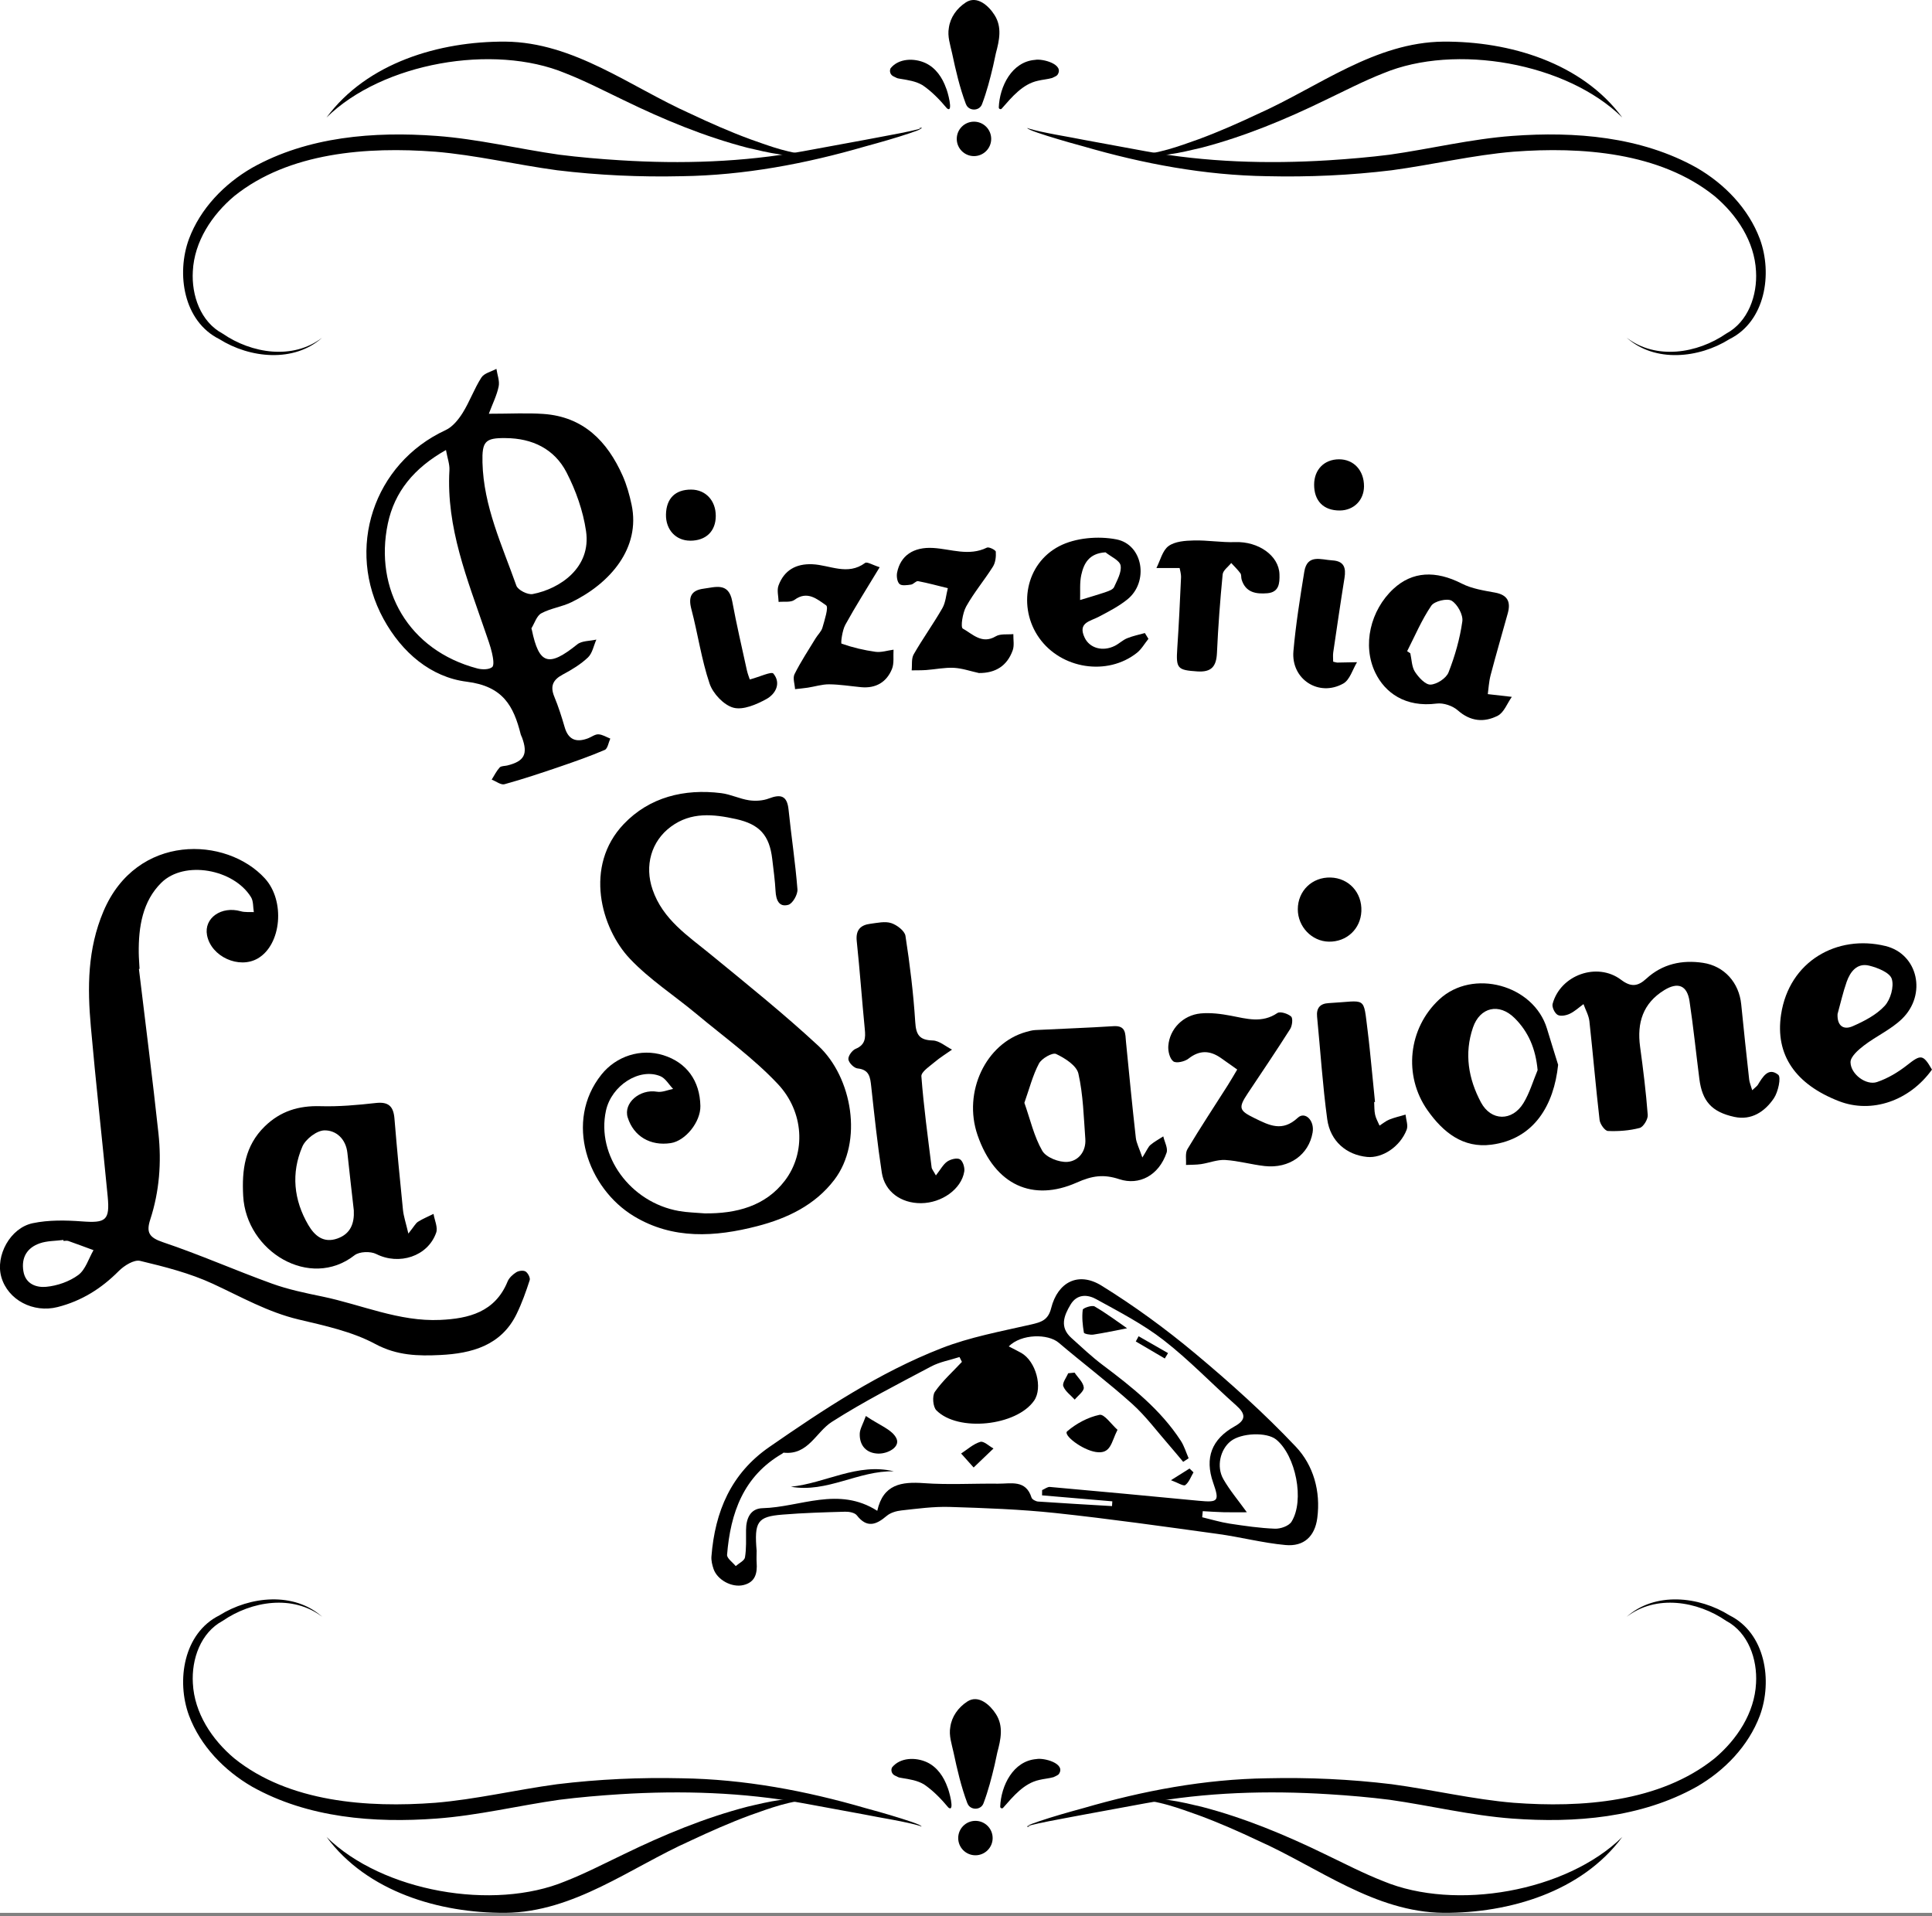 <svg width="120" height="119" viewBox="0 0 120 119" fill="none" xmlns="http://www.w3.org/2000/svg">
<rect x="0" y="0" width="120" height="119" fill="#808080" stroke="none"/>
<g clip-path="url(#clip0_110_132)">
<rect width="120" height="118.796" fill="white"/>
<path d="M8.628 60.173C9.036 63.578 9.475 66.979 9.842 70.389C10.036 72.192 9.9 73.992 9.335 75.729C9.07 76.54 9.261 76.858 10.126 77.149C12.407 77.916 14.616 78.895 16.881 79.714C17.893 80.081 18.964 80.303 20.022 80.521C22.457 81.026 24.788 82.09 27.338 81.973C29.114 81.893 30.75 81.489 31.526 79.59C31.62 79.36 31.848 79.15 32.066 79.013C32.217 78.917 32.507 78.881 32.643 78.965C32.791 79.057 32.947 79.358 32.901 79.502C32.671 80.213 32.419 80.922 32.092 81.595C31.133 83.576 29.276 84.058 27.346 84.152C25.998 84.219 24.662 84.195 23.318 83.472C21.872 82.694 20.178 82.332 18.554 81.947C16.639 81.493 14.973 80.539 13.22 79.728C11.796 79.069 10.238 78.673 8.704 78.306C8.325 78.216 7.713 78.599 7.378 78.935C6.297 80.023 5.073 80.794 3.577 81.174C2.073 81.557 0.487 80.74 0.08 79.302C-0.29 77.99 0.623 76.266 2.029 75.967C3.016 75.759 4.08 75.779 5.097 75.855C6.569 75.965 6.831 75.791 6.689 74.309C6.351 70.79 5.954 67.277 5.642 63.756C5.425 61.329 5.431 58.95 6.425 56.6C8.484 51.736 14.067 51.932 16.457 54.559C17.724 55.951 17.482 58.663 16.018 59.52C14.852 60.203 13.116 59.414 12.86 58.086C12.653 57.017 13.749 56.25 14.959 56.594C15.211 56.666 15.495 56.632 15.766 56.646C15.712 56.334 15.746 55.967 15.591 55.717C14.516 53.973 11.45 53.414 10.022 54.82C8.854 55.971 8.6 57.564 8.618 59.172C8.622 59.504 8.652 59.839 8.668 60.171L8.624 60.177L8.628 60.173ZM3.943 77.067C3.941 77.047 3.939 77.027 3.937 77.007C3.445 77.071 2.924 77.057 2.467 77.217C1.69 77.489 1.314 78.084 1.452 78.941C1.582 79.76 2.279 79.973 2.868 79.917C3.559 79.853 4.314 79.59 4.867 79.18C5.313 78.847 5.504 78.166 5.808 77.641C5.287 77.449 4.769 77.255 4.246 77.071C4.156 77.039 4.048 77.067 3.947 77.067H3.943Z" fill="black"/>
<path d="M43.769 75.356C45.723 75.378 47.538 74.915 48.751 73.321C50.067 71.593 49.945 69.055 48.309 67.317C46.797 65.711 44.97 64.399 43.266 62.977C41.888 61.827 40.348 60.836 39.124 59.542C37.326 57.642 36.256 53.786 38.743 51.177C40.332 49.51 42.493 48.968 44.798 49.258C45.385 49.332 45.944 49.614 46.528 49.701C46.927 49.759 47.383 49.731 47.756 49.589C48.497 49.306 48.888 49.412 48.978 50.277C49.148 51.932 49.402 53.578 49.531 55.236C49.554 55.555 49.23 56.12 48.962 56.194C48.377 56.356 48.201 55.883 48.171 55.34C48.135 54.678 48.044 54.015 47.966 53.354C47.792 51.874 47.183 51.191 45.707 50.866C44.315 50.56 42.931 50.412 41.68 51.333C40.44 52.244 40.023 53.774 40.534 55.252C41.173 57.109 42.721 58.112 44.135 59.27C46.396 61.123 48.679 62.957 50.82 64.942C52.939 66.906 53.626 70.904 51.822 73.271C50.626 74.841 48.906 75.665 47.035 76.149C44.419 76.826 41.79 76.99 39.378 75.534C36.494 73.794 35.03 69.642 37.358 66.734C38.271 65.593 39.795 65.09 41.209 65.535C42.649 65.989 43.472 67.121 43.502 68.687C43.52 69.674 42.579 70.852 41.66 70.992C40.396 71.184 39.358 70.57 38.99 69.406C38.703 68.503 39.741 67.619 40.806 67.8C41.121 67.854 41.473 67.692 41.808 67.627C41.547 67.357 41.337 66.971 41.021 66.838C39.715 66.292 37.978 67.417 37.638 68.973C37.029 71.761 39.142 74.677 42.176 75.21C42.699 75.302 43.236 75.31 43.769 75.356Z" fill="black"/>
<path d="M30.356 25.696C31.704 25.696 32.737 25.636 33.761 25.708C36.236 25.884 37.718 27.4 38.672 29.541C38.926 30.114 39.1 30.735 39.23 31.349C39.795 34.033 37.908 36.226 35.489 37.402C34.896 37.69 34.201 37.776 33.623 38.089C33.336 38.243 33.208 38.694 33.012 39.014C33 39.034 33.026 39.078 33.032 39.11C33.48 41.273 34.077 41.449 35.854 40.019C36.142 39.787 36.641 39.815 37.041 39.721C36.873 40.097 36.795 40.568 36.519 40.831C36.068 41.259 35.511 41.596 34.958 41.89C34.343 42.216 34.157 42.611 34.43 43.27C34.684 43.883 34.886 44.52 35.071 45.157C35.301 45.956 35.801 46.126 36.526 45.852C36.743 45.769 36.957 45.597 37.167 45.605C37.416 45.615 37.66 45.773 37.906 45.87C37.796 46.112 37.744 46.494 37.564 46.572C36.649 46.965 35.703 47.295 34.76 47.618C33.627 48.004 32.491 48.385 31.337 48.703C31.115 48.766 30.809 48.521 30.54 48.417C30.7 48.163 30.835 47.884 31.035 47.664C31.127 47.562 31.347 47.58 31.508 47.54C32.571 47.277 32.803 46.835 32.423 45.799C32.401 45.737 32.361 45.679 32.345 45.615C31.9 43.837 31.239 42.617 28.99 42.337C26.771 42.06 24.966 40.532 23.823 38.443C21.442 34.095 23.194 28.786 27.676 26.713C28.107 26.515 28.473 26.062 28.736 25.643C29.174 24.941 29.455 24.141 29.901 23.445C30.074 23.176 30.514 23.082 30.833 22.908C30.887 23.274 31.043 23.661 30.973 24.001C30.861 24.548 30.598 25.067 30.362 25.696H30.356ZM27.698 27.949C25.712 29.068 24.506 30.542 24.089 32.517C23.232 36.595 25.369 40.388 29.647 41.514C29.939 41.59 30.362 41.596 30.566 41.433C30.709 41.321 30.626 40.856 30.562 40.568C30.462 40.12 30.296 39.685 30.148 39.248C29.032 35.982 27.708 32.763 27.915 29.198C27.935 28.834 27.792 28.459 27.7 27.949H27.698ZM31.411 27.208C30.128 27.188 29.935 27.418 29.967 28.722C30.035 31.448 31.189 33.875 32.072 36.372C32.169 36.645 32.781 36.953 33.088 36.893C34.768 36.571 36.735 35.259 36.4 32.984C36.218 31.734 35.772 30.47 35.191 29.343C34.438 27.881 33.064 27.218 31.409 27.208H31.411Z" fill="black"/>
<path d="M46.995 96.347C46.995 96.579 46.981 96.814 46.997 97.046C47.043 97.703 46.917 98.262 46.174 98.44C45.459 98.612 44.552 98.121 44.319 97.437C44.235 97.19 44.169 96.914 44.189 96.657C44.41 93.878 45.397 91.516 47.788 89.862C51.179 87.515 54.618 85.236 58.471 83.732C60.249 83.037 62.168 82.686 64.041 82.258C64.681 82.111 65.104 81.983 65.29 81.24C65.699 79.616 66.983 78.957 68.415 79.842C70.439 81.094 72.382 82.512 74.211 84.038C76.4 85.865 78.533 87.781 80.489 89.85C81.579 91.002 82.037 92.614 81.819 94.276C81.669 95.418 80.986 96.059 79.844 95.953C78.433 95.824 77.047 95.456 75.639 95.264C72.284 94.803 68.927 94.326 65.561 93.966C63.378 93.734 61.177 93.655 58.98 93.587C57.986 93.557 56.985 93.695 55.993 93.804C55.675 93.838 55.31 93.944 55.074 94.144C54.419 94.701 53.849 94.917 53.218 94.108C53.087 93.942 52.737 93.876 52.491 93.884C51.193 93.92 49.891 93.958 48.597 94.064C47.039 94.19 46.839 94.504 46.999 96.347H46.995ZM62.661 83.62C62.977 83.784 63.206 83.896 63.428 84.02C64.345 84.537 64.788 86.187 64.227 86.99C63.133 88.558 59.504 88.951 58.158 87.585C57.944 87.367 57.892 86.694 58.066 86.439C58.539 85.758 59.176 85.192 59.747 84.579L59.596 84.278C59.008 84.469 58.375 84.577 57.836 84.863C55.757 85.967 53.652 87.038 51.672 88.302C50.676 88.937 50.203 90.383 48.675 90.217C48.651 90.215 48.623 90.255 48.595 90.273C46.176 91.671 45.369 93.962 45.16 96.557C45.142 96.778 45.509 97.026 45.697 97.262C45.898 97.082 46.238 96.926 46.272 96.72C46.364 96.167 46.334 95.592 46.338 95.025C46.342 94.31 46.6 93.685 47.361 93.665C49.709 93.605 52.074 92.287 54.489 93.828C54.854 92.177 55.987 92.009 57.393 92.111C58.919 92.221 60.46 92.125 61.994 92.143C62.789 92.151 63.714 91.877 64.069 93.004C64.105 93.123 64.333 93.243 64.477 93.253C66.007 93.359 67.54 93.443 69.07 93.535C69.076 93.437 69.082 93.337 69.088 93.239C67.634 93.115 66.178 92.99 64.724 92.868C64.724 92.76 64.726 92.65 64.728 92.542C64.89 92.474 65.058 92.332 65.214 92.346C68.29 92.62 71.367 92.908 74.441 93.203C75.677 93.321 75.755 93.235 75.35 92.077C74.816 90.543 75.254 89.377 76.696 88.576C77.413 88.178 77.367 87.801 76.786 87.285C75.272 85.941 73.866 84.463 72.272 83.227C70.988 82.23 69.512 81.469 68.078 80.679C67.547 80.387 66.897 80.351 66.496 81.018C66.077 81.715 65.805 82.426 66.544 83.091C67.185 83.668 67.812 84.264 68.499 84.779C70.313 86.141 72.082 87.543 73.338 89.472C73.554 89.802 73.668 90.199 73.828 90.565C73.716 90.639 73.602 90.713 73.49 90.787C73.197 90.441 72.913 90.09 72.615 89.75C71.859 88.887 71.168 87.948 70.321 87.186C68.851 85.865 67.267 84.671 65.759 83.389C65.088 82.818 63.438 82.832 62.657 83.615L62.661 83.62ZM77.441 93.918C76.926 93.918 76.466 93.926 76.007 93.916C75.573 93.906 75.14 93.874 74.705 93.85C74.693 93.976 74.683 94.102 74.671 94.228C75.236 94.362 75.797 94.535 76.37 94.623C77.305 94.765 78.246 94.903 79.19 94.939C79.536 94.953 80.053 94.771 80.217 94.507C81.044 93.187 80.483 90.399 79.268 89.403C78.683 88.925 77.095 88.983 76.436 89.508C75.795 90.016 75.538 91.08 75.985 91.861C76.382 92.556 76.91 93.179 77.443 93.916L77.441 93.918Z" fill="black"/>
<path d="M108.831 67.71C109.043 67.51 109.131 67.455 109.181 67.375C109.484 66.883 109.836 66.258 110.449 66.748C110.641 66.903 110.445 67.82 110.174 68.215C109.616 69.036 108.787 69.596 107.721 69.364C106.305 69.056 105.726 68.379 105.55 67.003C105.344 65.395 105.18 63.78 104.939 62.176C104.791 61.193 104.22 60.97 103.371 61.491C102.043 62.308 101.667 63.522 101.869 65.006C102.061 66.414 102.237 67.828 102.344 69.244C102.364 69.51 102.071 69.991 101.841 70.051C101.208 70.217 100.527 70.267 99.872 70.239C99.682 70.231 99.383 69.813 99.353 69.556C99.117 67.516 98.945 65.469 98.721 63.426C98.681 63.061 98.48 62.715 98.354 62.36C98.07 62.567 97.805 62.817 97.493 62.963C97.271 63.067 96.922 63.133 96.742 63.025C96.562 62.919 96.383 62.541 96.436 62.344C96.92 60.546 99.209 59.731 100.689 60.85C101.294 61.307 101.721 61.273 102.254 60.782C103.251 59.865 104.469 59.6 105.78 59.797C107.1 59.995 108.015 61.026 108.15 62.372C108.304 63.928 108.472 65.485 108.644 67.041C108.664 67.221 108.742 67.397 108.833 67.708L108.831 67.71Z" fill="black"/>
<path d="M25.363 76.612C25.718 76.169 25.812 75.973 25.966 75.875C26.268 75.685 26.605 75.549 26.927 75.388C26.991 75.781 27.208 76.228 27.091 76.556C26.569 78.038 24.78 78.593 23.37 77.88C23.012 77.7 22.321 77.722 22.02 77.958C19.257 80.119 15.295 77.734 15.105 74.277C15.017 72.659 15.205 71.159 16.449 69.949C17.422 69.004 18.554 68.659 19.898 68.699C21.043 68.733 22.201 68.629 23.342 68.501C24.137 68.411 24.438 68.713 24.5 69.464C24.656 71.359 24.836 73.251 25.029 75.142C25.071 75.544 25.207 75.939 25.365 76.612H25.363ZM21.976 75.17C21.842 73.982 21.704 72.795 21.578 71.607C21.486 70.738 20.885 70.191 20.152 70.201C19.677 70.207 18.98 70.742 18.78 71.209C18.073 72.855 18.241 74.527 19.152 76.081C19.543 76.748 20.1 77.223 20.959 76.916C21.778 76.626 22.016 75.973 21.976 75.17Z" fill="black"/>
<path d="M70.954 71.886C71.245 71.423 71.317 71.223 71.457 71.105C71.699 70.9 71.986 70.748 72.254 70.574C72.33 70.916 72.554 71.307 72.458 71.589C71.975 73.005 70.754 73.638 69.524 73.234C68.543 72.911 67.844 73.013 66.871 73.446C64.177 74.639 61.8 73.64 60.716 70.494C59.793 67.808 61.241 64.792 63.72 64.091C63.912 64.037 64.109 63.981 64.307 63.971C65.925 63.887 67.543 63.835 69.16 63.73C69.945 63.68 69.889 64.199 69.937 64.702C70.131 66.689 70.325 68.677 70.548 70.662C70.584 70.986 70.754 71.297 70.954 71.886ZM63.626 68.489C63.989 69.52 64.223 70.576 64.737 71.469C64.976 71.882 65.783 72.198 66.302 72.158C66.981 72.106 67.469 71.509 67.411 70.728C67.311 69.37 67.279 67.99 66.981 66.674C66.867 66.174 66.145 65.715 65.597 65.457C65.37 65.351 64.7 65.733 64.531 66.052C64.143 66.785 63.936 67.616 63.626 68.489Z" fill="black"/>
<path d="M58.13 72.999C58.425 72.624 58.581 72.312 58.833 72.138C59.044 71.993 59.44 71.891 59.623 71.998C59.805 72.104 59.931 72.506 59.893 72.751C59.719 73.846 58.497 74.715 57.205 74.723C55.962 74.731 54.952 74.008 54.77 72.825C54.497 71.048 54.309 69.26 54.113 67.471C54.051 66.904 54.001 66.43 53.264 66.354C53.043 66.332 52.721 66.005 52.695 65.789C52.671 65.585 52.927 65.228 53.144 65.138C53.75 64.888 53.768 64.459 53.714 63.918C53.536 62.096 53.406 60.269 53.214 58.449C53.14 57.752 53.45 57.445 54.071 57.369C54.499 57.315 54.972 57.203 55.357 57.329C55.711 57.445 56.192 57.81 56.24 58.122C56.514 59.895 56.734 61.681 56.847 63.47C56.897 64.277 57.111 64.595 57.942 64.619C58.343 64.631 58.735 64.986 59.132 65.186C58.769 65.442 58.387 65.677 58.048 65.963C57.736 66.23 57.209 66.57 57.229 66.844C57.371 68.733 57.632 70.614 57.864 72.496C57.878 72.614 57.98 72.722 58.126 72.993L58.13 72.999Z" fill="black"/>
<path d="M120 66.424C118.604 68.375 116.249 69.174 114.22 68.387C111.534 67.345 110.246 65.527 110.625 63.009C111.126 59.685 114.114 58.022 117.108 58.751C119.135 59.244 119.696 61.77 118.131 63.282C117.45 63.939 116.535 64.347 115.774 64.93C115.42 65.2 114.935 65.625 114.939 65.971C114.949 66.718 115.916 67.423 116.579 67.201C117.248 66.977 117.895 66.59 118.454 66.15C119.305 65.479 119.443 65.463 119.996 66.424H120ZM114.134 62.975C114.1 63.708 114.5 63.985 115.075 63.732C115.792 63.418 116.545 63.029 117.062 62.468C117.424 62.078 117.655 61.269 117.5 60.79C117.374 60.398 116.619 60.097 116.093 59.969C115.351 59.789 114.925 60.34 114.701 60.972C114.47 61.625 114.32 62.306 114.134 62.975Z" fill="black"/>
<path d="M96.778 66.129C96.519 68.619 95.3 70.744 92.632 71.09C90.876 71.319 89.634 70.327 88.665 68.951C87.154 66.805 87.463 63.864 89.394 62.07C91.478 60.131 95.262 61.159 96.085 63.882C96.311 64.633 96.547 65.38 96.778 66.129ZM95.504 66.458C95.382 65.138 94.941 64.087 94.074 63.227C93.113 62.274 91.923 62.545 91.488 63.816C90.936 65.431 91.206 67.003 91.983 68.459C92.612 69.638 93.924 69.65 94.623 68.509C95.007 67.882 95.216 67.147 95.504 66.46V66.458Z" fill="black"/>
<path d="M92.408 43.108C93.073 43.184 93.487 43.232 93.902 43.278C93.615 43.68 93.417 44.249 93.029 44.449C92.187 44.88 91.334 44.814 90.545 44.115C90.225 43.833 89.656 43.64 89.237 43.694C87.279 43.947 86.023 43.017 85.424 41.78C84.597 40.069 85.12 37.896 86.546 36.572C87.723 35.479 89.173 35.415 90.796 36.244C91.418 36.562 92.159 36.675 92.86 36.803C93.647 36.947 93.846 37.384 93.65 38.09C93.295 39.37 92.921 40.646 92.584 41.932C92.474 42.354 92.454 42.803 92.41 43.109L92.408 43.108ZM87.403 40.444C87.467 40.488 87.533 40.53 87.597 40.574C87.685 40.962 87.683 41.409 87.885 41.722C88.112 42.07 88.536 42.533 88.855 42.517C89.249 42.499 89.828 42.122 89.97 41.76C90.369 40.744 90.675 39.671 90.828 38.591C90.886 38.183 90.529 37.532 90.167 37.309C89.892 37.141 89.095 37.331 88.901 37.616C88.304 38.493 87.885 39.492 87.399 40.444H87.403Z" fill="black"/>
<path d="M76.848 66.424C76.422 66.122 76.127 65.909 75.829 65.703C75.148 65.231 74.507 65.204 73.818 65.747C73.584 65.931 73.059 66.05 72.877 65.915C72.653 65.747 72.54 65.278 72.566 64.952C72.647 63.901 73.484 63.043 74.575 62.939C75.192 62.881 75.837 62.965 76.452 63.081C77.433 63.268 78.385 63.562 79.338 62.915C79.51 62.797 79.991 62.949 80.193 63.13C80.315 63.238 80.265 63.7 80.135 63.905C79.282 65.252 78.386 66.574 77.501 67.902C76.89 68.817 76.971 68.976 77.918 69.44C78.843 69.893 79.644 70.314 80.61 69.416C81.054 69.004 81.659 69.581 81.529 70.334C81.293 71.707 80.089 72.591 78.541 72.416C77.724 72.324 76.918 72.09 76.101 72.04C75.607 72.01 75.098 72.224 74.593 72.298C74.287 72.344 73.974 72.332 73.664 72.348C73.688 72.018 73.602 71.621 73.754 71.367C74.553 70.029 75.416 68.727 76.251 67.412C76.444 67.109 76.622 66.797 76.846 66.422L76.848 66.424Z" fill="black"/>
<path d="M71.331 39.675C71.094 39.968 70.904 40.314 70.618 40.542C68.781 42 65.909 41.55 64.541 39.613C63.213 37.734 63.68 35.015 65.793 33.919C66.796 33.398 68.214 33.278 69.344 33.498C71.008 33.823 71.365 36.14 70.029 37.222C69.492 37.656 68.861 37.981 68.244 38.305C67.702 38.592 66.924 38.668 67.371 39.605C67.682 40.256 68.493 40.486 69.246 40.108C69.512 39.974 69.734 39.751 70.007 39.639C70.359 39.495 70.74 39.419 71.11 39.315C71.184 39.437 71.258 39.557 71.333 39.679L71.331 39.675ZM68.665 34.302C67.633 34.364 67.317 35.001 67.161 35.704C67.051 36.204 67.105 36.741 67.087 37.264C67.624 37.099 68.166 36.945 68.697 36.763C68.881 36.701 69.13 36.609 69.196 36.463C69.39 36.03 69.676 35.533 69.602 35.119C69.544 34.8 68.995 34.57 68.665 34.302Z" fill="black"/>
<path d="M85.352 68.441C85.368 68.707 85.354 68.979 85.412 69.236C85.462 69.468 85.592 69.682 85.686 69.905C85.889 69.776 86.079 69.616 86.297 69.528C86.622 69.398 86.964 69.322 87.301 69.222C87.331 69.536 87.473 69.895 87.371 70.159C86.962 71.221 85.857 71.944 84.913 71.851C83.636 71.725 82.622 70.878 82.436 69.504C82.15 67.397 82.015 65.268 81.807 63.149C81.753 62.607 81.989 62.326 82.524 62.298C84.927 62.168 84.661 61.797 84.954 64.075C85.046 64.8 85.114 65.529 85.188 66.258C85.262 66.985 85.332 67.712 85.404 68.437C85.386 68.437 85.37 68.441 85.352 68.443V68.441Z" fill="black"/>
<path d="M73.267 35.277C72.701 35.277 72.264 35.277 71.827 35.277C72.068 34.808 72.2 34.191 72.58 33.913C72.981 33.621 73.616 33.577 74.153 33.565C75.008 33.543 75.867 33.697 76.722 33.667C78.158 33.617 79.434 34.502 79.47 35.664C79.488 36.23 79.442 36.781 78.717 36.843C78.022 36.901 77.367 36.805 77.119 35.992C77.081 35.866 77.113 35.7 77.043 35.603C76.876 35.375 76.666 35.175 76.474 34.965C76.288 35.201 75.965 35.421 75.941 35.674C75.783 37.296 75.661 38.924 75.587 40.552C75.549 41.388 75.248 41.758 74.365 41.698C73.135 41.614 73.037 41.526 73.123 40.258C73.221 38.796 73.291 37.332 73.356 35.868C73.365 35.626 73.285 35.381 73.267 35.273V35.277Z" fill="black"/>
<path d="M60.794 41.796C60.277 41.684 59.764 41.502 59.244 41.475C58.675 41.447 58.1 41.57 57.527 41.612C57.227 41.634 56.927 41.626 56.626 41.632C56.662 41.297 56.598 40.905 56.752 40.636C57.311 39.661 57.974 38.744 58.533 37.768C58.739 37.408 58.763 36.945 58.871 36.529C58.256 36.378 57.644 36.21 57.023 36.092C56.897 36.068 56.74 36.284 56.586 36.306C56.346 36.34 56.011 36.394 55.871 36.27C55.723 36.136 55.675 35.786 55.721 35.557C55.931 34.51 56.732 33.957 57.962 34.031C59.076 34.097 60.179 34.562 61.301 34.009C61.423 33.949 61.845 34.159 61.851 34.264C61.871 34.57 61.833 34.936 61.673 35.189C61.144 36.03 60.495 36.799 60.013 37.662C59.788 38.061 59.652 38.958 59.801 39.038C60.401 39.367 60.986 40.033 61.847 39.519C62.136 39.346 62.572 39.419 62.941 39.381C62.933 39.719 63.009 40.087 62.901 40.388C62.556 41.345 61.847 41.808 60.794 41.798V41.796Z" fill="black"/>
<path d="M54.639 35.225C53.855 36.525 53.142 37.642 52.505 38.8C52.312 39.148 52.212 39.953 52.27 39.973C52.949 40.212 53.66 40.38 54.375 40.48C54.736 40.53 55.122 40.398 55.499 40.348C55.473 40.75 55.545 41.195 55.401 41.549C55.064 42.371 54.395 42.761 53.488 42.677C52.825 42.615 52.164 42.505 51.501 42.499C51.061 42.495 50.618 42.639 50.173 42.707C49.911 42.747 49.647 42.769 49.382 42.799C49.364 42.485 49.228 42.112 49.35 41.868C49.733 41.099 50.211 40.378 50.658 39.643C50.796 39.416 51.017 39.218 51.085 38.974C51.217 38.507 51.479 37.708 51.311 37.594C50.77 37.223 50.149 36.659 49.348 37.254C49.116 37.426 48.695 37.346 48.361 37.382C48.353 37.039 48.245 36.661 48.355 36.362C48.707 35.413 49.442 34.998 50.46 35.042C51.547 35.09 52.647 35.767 53.734 34.96C53.854 34.872 54.203 35.09 54.638 35.227L54.639 35.225Z" fill="black"/>
<path d="M46.571 42.199C47.201 42.03 47.916 41.686 48.036 41.832C48.537 42.439 48.163 43.106 47.606 43.412C46.989 43.753 46.154 44.113 45.553 43.951C44.954 43.789 44.281 43.072 44.073 42.453C43.566 40.953 43.346 39.361 42.941 37.825C42.741 37.068 42.934 36.659 43.705 36.559C44.444 36.461 45.259 36.154 45.479 37.338C45.745 38.772 46.076 40.194 46.388 41.62C46.442 41.864 46.538 42.096 46.571 42.199Z" fill="black"/>
<path d="M82.808 41.095C82.995 41.137 83.027 41.151 83.059 41.149C83.469 41.143 83.88 41.133 84.288 41.125C84.012 41.577 83.842 42.22 83.437 42.449C81.913 43.306 80.183 42.18 80.337 40.44C80.483 38.788 80.746 37.143 81.012 35.505C81.194 34.389 82.053 34.762 82.75 34.802C83.481 34.844 83.612 35.259 83.509 35.894C83.261 37.432 83.037 38.974 82.81 40.516C82.782 40.7 82.806 40.892 82.806 41.093L82.808 41.095Z" fill="black"/>
<path d="M82.534 58.481C81.479 58.461 80.609 57.554 80.609 56.472C80.609 55.327 81.499 54.464 82.648 54.498C83.782 54.532 84.605 55.435 84.557 56.59C84.511 57.69 83.646 58.501 82.536 58.481H82.534Z" fill="black"/>
<path d="M84.721 30.204C84.717 31.065 84.086 31.696 83.223 31.704C82.214 31.712 81.619 31.115 81.623 30.096C81.627 29.162 82.25 28.529 83.165 28.525C84.082 28.521 84.725 29.214 84.721 30.204Z" fill="black"/>
<path d="M42.869 33.578C41.976 33.578 41.345 32.895 41.365 31.95C41.387 30.949 41.948 30.398 42.937 30.406C43.829 30.412 44.458 31.087 44.458 32.038C44.458 32.991 43.853 33.58 42.869 33.58V33.578Z" fill="black"/>
<path d="M69.41 88.797C69.013 89.576 69.009 90.323 68.06 90.175C67.211 90.042 66.015 89.121 66.284 88.891C66.846 88.408 67.573 88.018 68.292 87.867C68.589 87.805 69.033 88.466 69.41 88.797Z" fill="black"/>
<path d="M53.778 87.938C54.586 88.496 55.431 88.785 55.683 89.341C55.921 89.87 55.146 90.289 54.551 90.275C53.828 90.257 53.38 89.794 53.4 89.041C53.408 88.749 53.592 88.46 53.78 87.939L53.778 87.938Z" fill="black"/>
<path d="M70.007 82.49C69.244 82.638 68.579 82.784 67.908 82.885C67.714 82.913 67.337 82.838 67.323 82.764C67.243 82.296 67.193 81.809 67.251 81.342C67.265 81.236 67.826 81.04 67.988 81.136C68.737 81.573 69.434 82.097 70.007 82.492V82.49Z" fill="black"/>
<path d="M55.519 91.376C53.332 91.318 51.361 92.734 49.124 92.332C51.275 92.115 53.252 90.83 55.519 91.376Z" fill="black"/>
<path d="M60.474 91.138C60.113 90.736 59.905 90.501 59.697 90.269C60.091 90.014 60.458 89.674 60.888 89.546C61.1 89.482 61.431 89.808 61.707 89.958C61.343 90.307 60.976 90.657 60.472 91.14L60.474 91.138Z" fill="black"/>
<path d="M66.744 85.246C66.949 85.552 67.283 85.847 67.315 86.169C67.339 86.4 66.957 86.67 66.754 86.922C66.506 86.648 66.162 86.41 66.043 86.089C65.969 85.885 66.234 85.558 66.346 85.286C66.478 85.272 66.61 85.258 66.742 85.246H66.744Z" fill="black"/>
<path d="M72.348 84.369C71.747 84.016 71.147 83.664 70.546 83.311C70.604 83.203 70.662 83.095 70.72 82.987C71.329 83.335 71.938 83.686 72.548 84.034C72.482 84.144 72.416 84.257 72.348 84.367V84.369Z" fill="black"/>
<path d="M74.13 91.439C73.968 91.711 73.856 92.051 73.62 92.23C73.507 92.314 73.161 92.083 72.731 91.927C73.251 91.601 73.568 91.4 73.884 91.202C73.966 91.282 74.048 91.36 74.13 91.441V91.439Z" fill="black"/>
<path d="M60.496 9.695C61.086 9.695 61.565 9.216 61.565 8.626C61.565 8.035 61.086 7.556 60.496 7.556C59.905 7.556 59.426 8.035 59.426 8.626C59.426 9.216 59.905 9.695 60.496 9.695Z" fill="black"/>
<path d="M59.995 6.467C59.609 5.443 59.362 4.37 59.136 3.306C59.024 2.788 58.836 2.263 58.936 1.726C59.024 1.085 59.422 0.519 59.995 0.146C60.698 -0.309 61.431 0.386 61.773 0.935C62.252 1.684 62.068 2.513 61.856 3.304L61.685 4.094C61.495 4.899 61.295 5.678 60.998 6.463C60.836 6.919 60.157 6.913 59.997 6.463L59.995 6.467Z" fill="black"/>
<path d="M58.819 6.731C58.367 6.191 57.876 5.682 57.303 5.291C56.875 5.041 56.42 4.977 55.935 4.897C55.859 4.879 55.763 4.873 55.701 4.843L55.491 4.741C55.304 4.651 55.226 4.426 55.316 4.24C55.821 3.611 56.792 3.597 57.483 3.916C58.128 4.216 58.535 4.829 58.761 5.468C58.835 5.602 59.25 7.066 58.819 6.731Z" fill="black"/>
<path d="M62.036 6.675C62.086 5.376 62.839 3.833 64.285 3.719C64.746 3.627 66.126 3.99 65.683 4.645C65.625 4.729 65.437 4.795 65.349 4.843C65.074 4.923 64.74 4.947 64.467 5.015C63.512 5.221 62.855 6.024 62.23 6.731C62.178 6.82 62.034 6.777 62.038 6.675H62.036Z" fill="black"/>
<path d="M20.282 7.298C22.798 3.891 27.296 2.561 31.388 2.585C35.654 2.625 39.144 5.389 42.871 7.055C44.089 7.63 45.321 8.175 46.583 8.642C47.842 9.088 49.136 9.581 50.486 9.609C49.128 9.829 47.736 9.483 46.416 9.174C43.765 8.485 41.211 7.424 38.758 6.23C37.53 5.642 36.334 5.023 35.115 4.546C30.653 2.691 23.751 3.889 20.282 7.298Z" fill="black"/>
<path d="M57.053 7.933C57.113 7.929 57.177 7.908 57.237 7.933C57.245 7.937 57.249 7.951 57.245 7.959C57.043 8.117 56.769 8.167 56.532 8.265C55.619 8.573 54.692 8.834 53.762 9.088C50.043 10.17 46.224 10.889 42.341 10.943C39.755 11.003 37.179 10.885 34.604 10.574C32.022 10.224 29.547 9.629 27.034 9.421C22.828 9.104 17.949 9.445 14.548 12.18C13.164 13.346 12.069 14.998 11.977 16.843C11.889 18.339 12.455 19.987 13.831 20.72C15.622 21.954 18.193 22.37 20.014 20.969C18.259 22.539 15.521 22.254 13.623 21.061C11.394 19.951 10.941 16.999 11.738 14.838C12.447 12.947 13.929 11.419 15.658 10.42C19.122 8.477 23.232 8.155 27.118 8.441C29.685 8.631 32.209 9.248 34.732 9.607C35.978 9.765 37.256 9.875 38.519 9.953C42.317 10.192 46.152 10.075 49.899 9.391L53.672 8.696C54.141 8.597 57.982 7.933 57.051 7.933H57.053Z" fill="black"/>
<path d="M100.763 7.298C97.297 3.891 90.397 2.689 85.931 4.546C84.711 5.023 83.516 5.644 82.288 6.23C79.832 7.424 77.281 8.483 74.629 9.174C73.309 9.485 71.917 9.829 70.56 9.609C71.909 9.581 73.205 9.088 74.463 8.642C75.725 8.175 76.958 7.628 78.174 7.055C81.899 5.389 85.392 2.625 89.658 2.585C93.75 2.561 98.248 3.891 100.763 7.298Z" fill="black"/>
<path d="M63.995 7.933C63.936 7.933 63.874 7.929 63.822 7.951C63.818 7.945 63.836 7.965 63.854 7.971C64.754 8.251 66.428 8.5 67.373 8.696L71.146 9.391C74.894 10.076 78.729 10.19 82.526 9.954C83.79 9.873 85.068 9.765 86.313 9.607C88.837 9.249 91.36 8.632 93.928 8.441C97.813 8.153 101.923 8.478 105.388 10.42C107.116 11.422 108.598 12.948 109.307 14.838C110.104 16.999 109.652 19.953 107.423 21.061C105.522 22.255 102.786 22.541 101.032 20.969C102.852 22.371 105.424 21.954 107.214 20.721C108.588 19.985 109.159 18.337 109.069 16.843C108.977 14.998 107.883 13.346 106.497 12.181C103.099 9.447 98.214 9.104 94.012 9.421C91.499 9.629 89.023 10.224 86.442 10.574C83.866 10.887 81.29 11.003 78.705 10.943C74.823 10.887 71.002 10.17 67.283 9.088C66.778 8.962 62.953 7.877 63.995 7.933Z" fill="black"/>
<path d="M60.586 115.221C61.176 115.221 61.655 114.743 61.655 114.152C61.655 113.561 61.176 113.083 60.586 113.083C59.995 113.083 59.516 113.561 59.516 114.152C59.516 114.743 59.995 115.221 60.586 115.221Z" fill="black"/>
<path d="M60.085 111.991C59.699 110.968 59.452 109.894 59.226 108.831C59.114 108.312 58.926 107.787 59.026 107.251C59.114 106.61 59.512 106.043 60.085 105.67C60.788 105.216 61.521 105.911 61.864 106.46C62.342 107.209 62.158 108.038 61.946 108.829L61.776 109.618C61.585 110.423 61.385 111.202 61.089 111.987C60.926 112.444 60.247 112.438 60.087 111.987L60.085 111.991Z" fill="black"/>
<path d="M58.907 112.258C58.455 111.717 57.964 111.208 57.391 110.818C56.963 110.567 56.508 110.503 56.023 110.423C55.947 110.405 55.851 110.399 55.789 110.369L55.579 110.267C55.393 110.177 55.315 109.953 55.405 109.766C55.909 109.137 56.881 109.123 57.572 109.442C58.217 109.742 58.623 110.355 58.849 110.994C58.923 111.128 59.338 112.592 58.907 112.258Z" fill="black"/>
<path d="M62.124 112.202C62.174 110.902 62.927 109.36 64.373 109.246C64.834 109.153 66.214 109.516 65.771 110.171C65.713 110.255 65.525 110.321 65.437 110.369C65.162 110.449 64.828 110.473 64.555 110.541C63.6 110.748 62.943 111.551 62.318 112.258C62.266 112.346 62.122 112.304 62.126 112.202H62.124Z" fill="black"/>
<path d="M20.282 114.082C23.749 117.489 30.648 118.691 35.114 116.834C36.334 116.357 37.53 115.736 38.758 115.15C41.213 113.956 43.764 112.896 46.416 112.206C47.736 111.895 49.128 111.551 50.486 111.771C49.136 111.799 47.84 112.292 46.582 112.738C45.321 113.205 44.087 113.752 42.871 114.324C39.146 115.989 35.653 118.755 31.387 118.795C27.296 118.819 22.797 117.489 20.282 114.082Z" fill="black"/>
<path d="M57.053 113.449C57.111 113.449 57.173 113.453 57.225 113.431C57.229 113.437 57.211 113.417 57.193 113.411C56.294 113.131 54.62 112.882 53.674 112.686L49.901 111.991C46.154 111.306 42.319 111.192 38.521 111.428C37.258 111.508 35.98 111.617 34.734 111.775C32.211 112.133 29.687 112.75 27.119 112.94C23.234 113.229 19.125 112.904 15.66 110.962C13.931 109.96 12.449 108.434 11.74 106.544C10.943 104.383 11.396 101.429 13.625 100.321C15.525 99.127 18.261 98.841 20.016 100.413C18.195 99.011 15.624 99.428 13.833 100.661C12.459 101.396 11.889 103.045 11.979 104.539C12.071 106.383 13.164 108.036 14.55 109.201C17.949 111.935 22.834 112.278 27.035 111.961C29.549 111.753 32.024 111.158 34.606 110.808C37.181 110.495 39.757 110.379 42.343 110.439C46.224 110.495 50.045 111.212 53.764 112.294C54.269 112.42 58.094 113.505 57.053 113.449Z" fill="black"/>
<path d="M100.764 114.082C98.248 117.489 93.75 118.819 89.658 118.795C85.392 118.755 81.901 115.991 78.174 114.325C76.957 113.75 75.725 113.205 74.463 112.739C73.204 112.292 71.91 111.799 70.56 111.771C71.918 111.551 73.31 111.897 74.629 112.206C77.281 112.895 79.835 113.956 82.288 115.15C83.516 115.739 84.711 116.358 85.931 116.834C90.393 118.689 97.295 117.491 100.764 114.082Z" fill="black"/>
<path d="M63.995 113.449C63.934 113.453 63.87 113.473 63.81 113.449C63.802 113.445 63.798 113.431 63.802 113.423C64.005 113.265 64.279 113.215 64.515 113.117C65.429 112.808 66.356 112.548 67.285 112.294C71.004 111.212 74.824 110.493 78.707 110.439C81.293 110.379 83.868 110.497 86.444 110.808C89.025 111.158 91.501 111.753 94.014 111.961C98.22 112.278 103.099 111.937 106.499 109.201C107.883 108.036 108.979 106.384 109.071 104.539C109.159 103.043 108.592 101.395 107.216 100.662C105.426 99.428 102.854 99.011 101.034 100.413C102.788 98.843 105.526 99.128 107.425 100.321C109.654 101.431 110.106 104.383 109.309 106.544C108.6 108.434 107.118 109.963 105.39 110.962C101.925 112.905 97.815 113.227 93.93 112.941C91.362 112.75 88.839 112.134 86.316 111.775C85.07 111.617 83.792 111.507 82.528 111.429C78.731 111.19 74.896 111.306 71.148 111.991L67.375 112.686C66.907 112.784 63.065 113.449 63.997 113.449H63.995Z" fill="black"/>
</g>
<defs>
<clipPath id="clip0_110_132">
<rect width="120" height="118.796" fill="white"/>
</clipPath>
</defs>
</svg>
